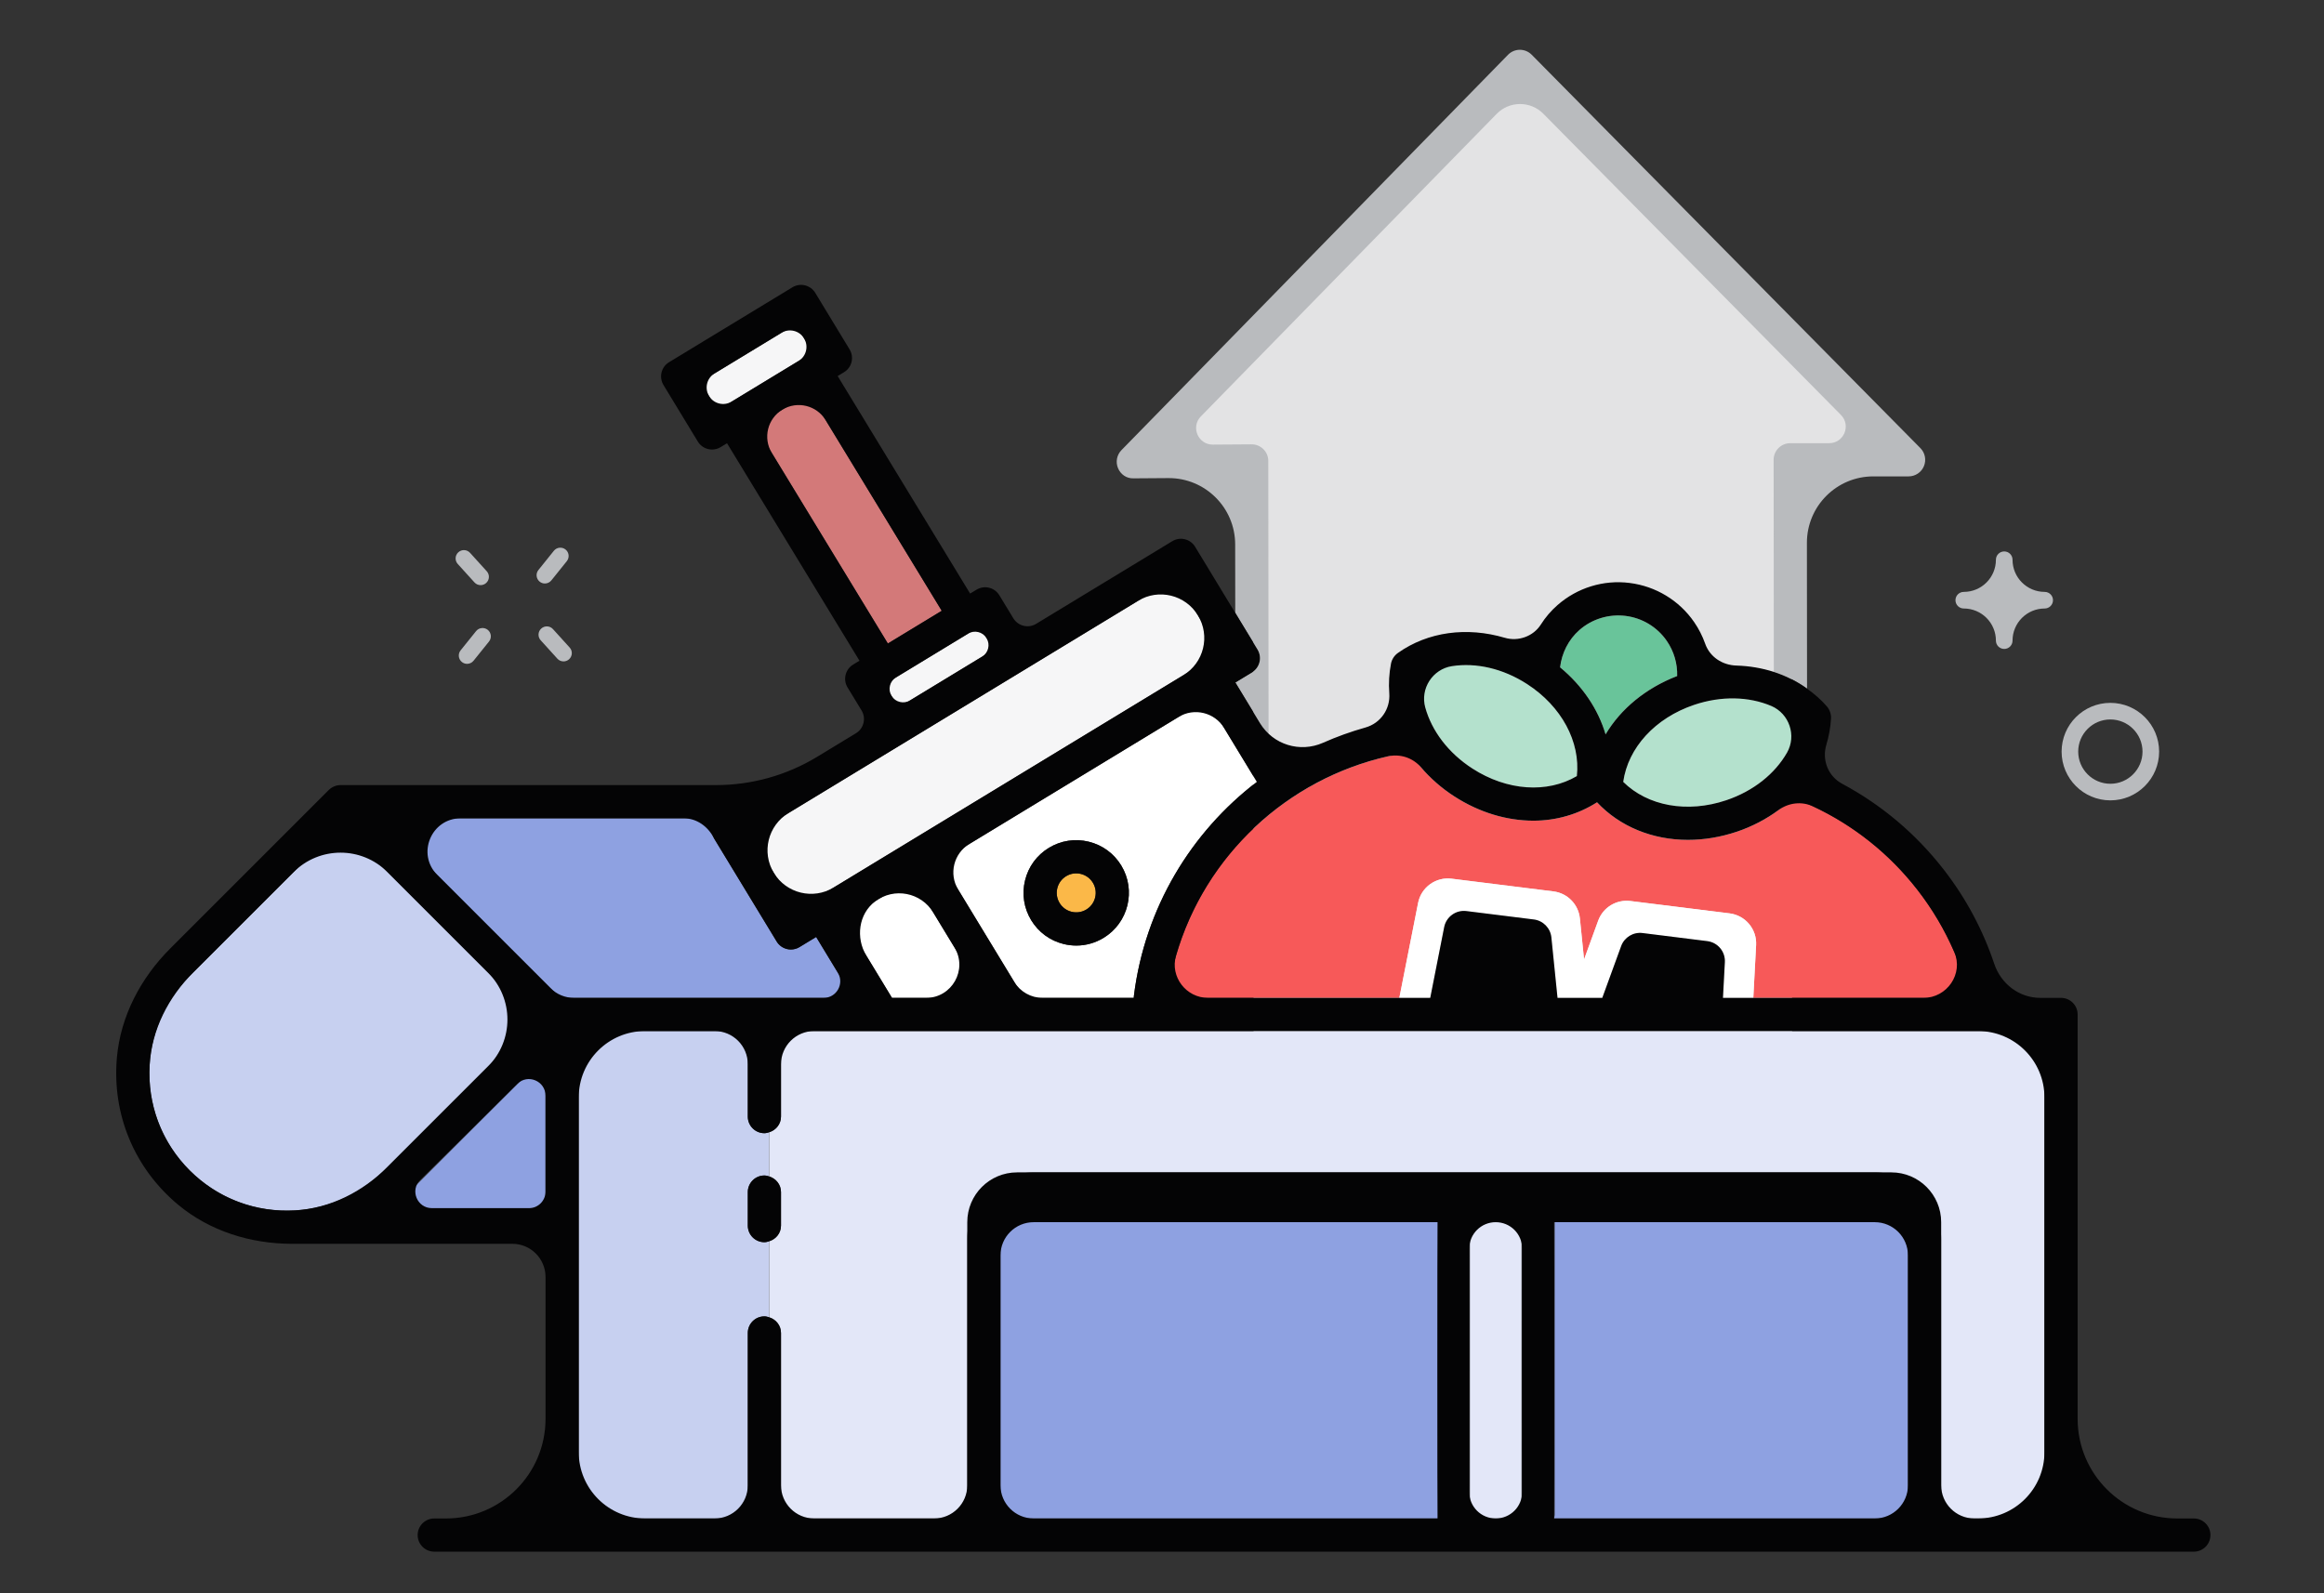 <svg xmlns="http://www.w3.org/2000/svg" width="140" height="96" viewBox="0 0 140 96">
  <rect x="0" y="0" width="140" height="96" fill="#333333" stroke="none"/>
  <g fill="none" fill-rule="evenodd">
    <g transform="translate(7 2)">
      <polygon fill="#F6F6F7" fill-opacity=".9" points="108.054 25.704 84.637 2 61.351 25.822 68.482 25.773 68.521 65.28 100.962 65.211 100.923 25.704"/>
      <g transform="translate(0 .493)">
        <path fill="#B9BBBE" d="M68.873,37.402 C68.811,37.66 68.647,37.882 68.421,38.02 L67.417,38.629 L69.42,41.926 L69.403,25.279 C69.403,25.013 69.297,24.757 69.107,24.57 C68.92,24.384 68.667,24.28 68.403,24.28 L68.396,24.28 L66.063,24.296 C65.175,24.302 64.72,23.232 65.341,22.597 L83.162,4.367 C83.932,3.58 85.198,3.576 85.972,4.36 L103.9,22.508 C104.524,23.14 104.077,24.211 103.188,24.211 L100.845,24.211 C100.579,24.211 100.325,24.317 100.137,24.505 C99.95,24.692 99.844,24.946 99.845,25.212 L99.857,37.992 C100.581,38.226 101.253,38.564 101.858,39.001 L101.85,30.215 C101.848,28.005 103.639,26.211 105.85,26.211 L107.976,26.211 C108.379,26.211 108.743,25.969 108.898,25.597 C109.054,25.224 108.97,24.795 108.687,24.508 L85.27,0.804 C85.082,0.614 84.826,0.507 84.559,0.507 L84.557,0.507 C84.288,0.507 84.032,0.616 83.844,0.808 L60.557,24.63 C60.275,24.919 60.194,25.348 60.352,25.72 C60.51,26.091 60.859,26.342 61.279,26.329 L63.381,26.314 C65.599,26.299 67.406,28.092 67.408,30.31 L67.413,34.432 L68.756,36.646 C68.894,36.872 68.936,37.144 68.873,37.402"/>
        <path fill="#8EA1E1" d="M36.206 46.812L15.929 46.812 26.768 57.651C26.8 57.648 26.829 57.632 26.862 57.632L39.048 57.632 44.394 57.632 42.166 53.963 41.162 54.573C41.004 54.669 40.825 54.718 40.643 54.718 40.563 54.718 40.484 54.709 40.406 54.689 40.148 54.626 39.926 54.464 39.788 54.237L36.026 48.042C35.778 47.633 35.873 47.129 36.206 46.812M25.862 61.127L17.549 69.44C17.235 69.753 16.899 70.036 16.554 70.303L25.862 70.303 25.862 61.127z"/>
        <path fill="#C7D0F0" d="M16.135,68.026 L25.225,58.937 L13.514,47.226 L4.425,56.316 C2.861,57.88 2,59.959 2,62.171 C2,64.383 2.861,66.462 4.425,68.026 L4.425,68.026 C5.989,69.59 8.068,70.451 10.28,70.451 C12.492,70.451 14.571,69.59 16.135,68.026"/>
        <polygon fill="#D37979" points="49.732 34.309 41.753 21.204 38.507 23.176 46.485 36.28"/>
        <polygon fill="#F6F6F7" points="52.011 35.265 46.286 38.742 47.129 40.13 52.854 36.653"/>
        <polygon fill="#F6F6F7" points="41.953 18.743 40.922 17.045 35.198 20.521 36.228 22.219"/>
        <path fill="#FFFFFF" d="M59.481,54.018 C58.978,54.323 58.413,54.48 57.839,54.48 C57.586,54.48 57.332,54.45 57.08,54.389 C56.256,54.187 55.56,53.677 55.12,52.953 L55.12,52.953 C54.68,52.227 54.548,51.375 54.75,50.551 C54.951,49.727 55.461,49.031 56.186,48.591 C56.91,48.151 57.763,48.02 58.587,48.221 C59.41,48.422 60.106,48.933 60.546,49.657 C61.455,51.154 60.977,53.11 59.481,54.018 L59.481,54.018 Z M65.708,39.667 L49.684,49.398 L54.684,57.632 L61.298,57.632 C61.303,57.59 61.303,57.549 61.308,57.507 C61.972,52.187 64.761,47.646 68.713,44.617 L65.708,39.667 Z"/>
        <polygon fill="#FFFFFF" points="43.876 52.925 46.734 57.632 52.344 57.632 47.974 50.436"/>
        <polygon fill="#F6F6F7" points="38.255 47.859 40.979 52.344 66.528 36.83 63.804 32.344"/>
        <path fill="#FBB848" d="M58.837,50.695 C58.674,50.427 58.417,50.238 58.112,50.164 C57.807,50.088 57.491,50.138 57.224,50.3 C56.956,50.464 56.767,50.721 56.692,51.026 C56.618,51.33 56.667,51.646 56.829,51.914 C56.992,52.182 57.25,52.371 57.554,52.445 C57.86,52.519 58.174,52.471 58.443,52.308 C58.996,51.972 59.173,51.248 58.837,50.695"/>
        <path fill="#F75959" d="M63.313,57.632 L77.297,57.632 L78.428,51.909 C78.613,50.969 79.494,50.333 80.444,50.451 L86.584,51.217 C87.428,51.323 88.087,51.998 88.174,52.844 L88.425,55.316 L89.275,52.982 C89.567,52.182 90.372,51.69 91.217,51.796 L97.193,52.541 C98.144,52.66 98.841,53.493 98.79,54.45 L98.62,57.632 L111.653,57.632 C111.081,55.297 110.031,53.08 108.504,51.117 C106.523,48.572 103.935,46.691 101.01,45.582 C100.096,46.461 98.956,47.173 97.632,47.619 C96.645,47.951 95.648,48.113 94.682,48.113 C92.551,48.113 90.581,47.318 89.206,45.848 C88.067,46.576 86.749,46.956 85.374,46.956 C83.779,46.956 82.12,46.468 80.615,45.495 C79.493,44.77 78.586,43.855 77.923,42.834 C70.476,43.924 64.344,49.829 63.313,57.632"/>
        <path fill="#69C49A" d="M89.723,41.755 C90.637,40.213 92.148,38.967 94.035,38.239 C94.056,37.493 93.842,36.75 93.411,36.125 C92.838,35.292 91.933,34.743 90.93,34.617 C89.918,34.492 88.906,34.802 88.146,35.467 C87.486,36.046 87.086,36.851 86.981,37.715 C88.328,38.829 89.276,40.24 89.723,41.755"/>
        <path fill="#B4E1CD" d="M81.701 43.815C83.782 45.159 86.204 45.322 87.992 44.269 88.216 42.206 87.072 40.065 84.99 38.721 82.909 37.376 80.486 37.213 78.698 38.267 78.474 40.33 79.618 42.471 81.701 43.815M95.056 39.977C92.708 40.769 91.072 42.563 90.783 44.618 92.258 46.078 94.645 46.516 96.993 45.724 99.342 44.932 100.977 43.138 101.266 41.083 99.791 39.623 97.404 39.185 95.056 39.977"/>
        <path fill="#FFFFFF" d="M98.79,54.45 C98.841,53.493 98.144,52.66 97.193,52.541 L91.217,51.796 C90.373,51.69 89.567,52.182 89.276,52.982 L88.425,55.316 L88.174,52.845 C88.088,51.998 87.429,51.323 86.584,51.218 L80.445,50.451 C79.494,50.333 78.614,50.97 78.428,51.909 L77.297,57.632 L79.158,57.632 L80,53.369 C80.123,52.746 80.707,52.324 81.338,52.403 L85.401,52.909 C85.961,52.979 86.398,53.427 86.456,53.989 L86.826,57.632 L89.523,57.632 L90.661,54.513 C90.854,53.983 91.388,53.657 91.948,53.726 L95.848,54.213 C96.478,54.292 96.941,54.845 96.907,55.479 L96.792,57.632 L98.621,57.632 L98.79,54.45 Z"/>
        <path fill="#C7D0F0" d="M38.048,89 L38.048,77.823 C38.048,77.271 38.496,76.823 39.048,76.823 C39.153,76.823 39.25,76.853 39.345,76.883 L39.345,72.294 C39.25,72.325 39.153,72.354 39.048,72.354 C38.496,72.354 38.048,71.907 38.048,71.354 L38.048,69.335 C38.048,68.783 38.496,68.335 39.048,68.335 C39.153,68.335 39.25,68.365 39.345,68.395 L39.345,65.726 C39.25,65.756 39.153,65.786 39.048,65.786 C38.496,65.786 38.048,65.338 38.048,64.786 L38.048,59.632 L27.862,59.632 L27.862,89 L38.048,89 Z"/>
        <path fill="#E3E7F8" d="M40.048,69.335 L40.048,71.355 C40.048,71.801 39.75,72.167 39.345,72.294 L39.345,76.883 C39.75,77.011 40.048,77.376 40.048,77.823 L40.048,89 L51.269,89 L51.269,72.148 C51.269,69.939 53.06,68.148 55.269,68.148 L105.937,68.148 C108.147,68.148 109.937,69.939 109.937,72.148 L109.937,89 L116.158,89 L116.158,59.632 L40.048,59.632 L40.048,64.786 C40.048,65.233 39.75,65.598 39.345,65.726 L39.345,68.395 C39.75,68.523 40.048,68.888 40.048,69.335"/>
        <path fill="#8EA1E1" d="M107.937 70.147L86.614 70.147C86.631 70.221 86.658 70.288 86.658 70.367L86.658 88.781C86.658 88.859 86.631 88.927 86.614 89.001L107.937 89.001 107.937 70.147zM80.415 88.781L80.415 70.366C80.415 70.288 80.443 70.22 80.46 70.147L53.269 70.147 53.269 89 80.46 89C80.443 88.927 80.415 88.859 80.415 88.781"/>
        <path fill="#E3E7F8" d="M84.659,88.781 L84.659,70.366 C84.659,70.288 84.686,70.22 84.703,70.147 L81.504,70.147 C81.52,70.22 81.549,70.288 81.549,70.366 L81.549,88.781 C81.549,88.859 81.52,88.927 81.504,89 L84.703,89 C84.686,88.927 84.659,88.859 84.659,88.781"/>
        <path fill="#B9BBBE" d="M120.13 40.857C121.198 40.857 122.067 41.726 122.067 42.794 122.067 43.862 121.198 44.732 120.13 44.732 119.062 44.732 118.193 43.862 118.193 42.794 118.193 41.726 119.062 40.857 120.13 40.857M120.13 45.732C121.75 45.732 123.068 44.414 123.068 42.794 123.068 41.174 121.75 39.857 120.13 39.857 118.51 39.857 117.193 41.174 117.193 42.794 117.193 44.414 118.51 45.732 120.13 45.732M111.299 34.171L111.299 34.171C112.369 34.171 113.236 35.038 113.236 36.108 113.236 36.384 113.46 36.608 113.737 36.608 114.013 36.608 114.237 36.384 114.237 36.108 114.237 35.038 115.104 34.171 116.174 34.171 116.45 34.171 116.674 33.947 116.674 33.671 116.674 33.395 116.45 33.171 116.174 33.171 115.104 33.171 114.237 32.304 114.237 31.234L114.237 31.233C114.237 30.957 114.013 30.733 113.737 30.733 113.46 30.733 113.236 30.957 113.236 31.233L113.236 31.234C113.236 32.304 112.369 33.171 111.299 33.171L111.299 33.171C111.023 33.171 110.799 33.395 110.799 33.671 110.799 33.947 111.023 34.171 111.299 34.171"/>
        <path fill="#040405" d="M58.443 52.309C58.174 52.472 57.86 52.519 57.554 52.446 57.25 52.371 56.992 52.183 56.829 51.915 56.667 51.646 56.618 51.331 56.693 51.026 56.767 50.722 56.956 50.464 57.224 50.301 57.491 50.139 57.807 50.089 58.112 50.164 58.417 50.239 58.674 50.428 58.837 50.696 59.173 51.249 58.996 51.973 58.443 52.309M58.587 48.222C57.763 48.02 56.91 48.152 56.186 48.592 55.461 49.032 54.951 49.728 54.75 50.552 54.548 51.375 54.68 52.228 55.12 52.953L55.12 52.953C55.56 53.678 56.256 54.188 57.08 54.389 57.332 54.451 57.586 54.481 57.839 54.481 58.413 54.481 58.978 54.324 59.481 54.018 60.977 53.11 61.455 51.154 60.547 49.658 60.107 48.933 59.41 48.423 58.587 48.222M39.346 68.395C39.249 68.365 39.154 68.335 39.048 68.335 38.495 68.335 38.048 68.783 38.048 69.335L38.048 71.354C38.048 71.907 38.495 72.354 39.048 72.354 39.154 72.354 39.249 72.325 39.346 72.294 39.749 72.166 40.048 71.801 40.048 71.354L40.048 69.335C40.048 68.888 39.749 68.523 39.346 68.395"/>
        <path fill="#040405" d="M112.159,89 L111.938,89 C110.832,89 109.938,88.104 109.938,87 L109.938,71.147 C109.938,69.491 108.594,68.147 106.938,68.147 L54.27,68.147 C52.612,68.147 51.27,69.491 51.27,71.147 L51.27,87 C51.27,88.104 50.373,89 49.27,89 L42.048,89 C40.944,89 40.048,88.104 40.048,87 L40.048,77.823 C40.048,77.376 39.749,77.011 39.346,76.883 C39.249,76.853 39.154,76.823 39.048,76.823 C38.495,76.823 38.048,77.271 38.048,77.823 L38.048,87 C38.048,88.104 37.153,89 36.048,89 L31.863,89 C29.654,89 27.863,87.209 27.863,85 L27.863,63.632 C27.863,61.423 29.654,59.632 31.863,59.632 L36.048,59.632 C37.153,59.632 38.048,60.527 38.048,61.632 L38.048,64.786 C38.048,65.338 38.495,65.786 39.048,65.786 C39.154,65.786 39.249,65.756 39.346,65.726 C39.749,65.598 40.048,65.233 40.048,64.786 L40.048,61.632 C40.048,60.527 40.944,59.632 42.048,59.632 L112.159,59.632 C114.368,59.632 116.159,61.423 116.159,63.632 L116.159,85 C116.159,87.209 114.368,89 112.159,89 L112.159,89 Z M105.938,89 L86.615,89 C86.632,88.927 86.632,71.221 86.615,71.148 L105.938,71.148 C107.041,71.148 107.938,72.043 107.938,73.148 L107.938,87 C107.938,88.104 107.041,89 105.938,89 L105.938,89 Z M83.103,89 L83.103,89 C82.222,89 81.51,88.29 81.511,87.41 C81.519,84.021 81.519,76.127 81.511,72.739 C81.51,71.858 82.222,71.148 83.103,71.148 C83.984,71.148 84.698,71.858 84.695,72.739 C84.689,76.127 84.689,84.021 84.695,87.41 C84.698,88.29 83.984,89 83.103,89 L83.103,89 Z M79.599,89 L55.27,89 C54.164,89 53.27,88.104 53.27,87 L53.27,73.148 C53.27,72.043 54.164,71.148 55.27,71.148 L79.599,71.148 C79.582,71.221 79.582,88.927 79.599,89 L79.599,89 Z M24.863,70.304 L19.024,70.304 C18.13,70.304 17.68,69.223 18.319,68.595 C20,66.943 22.506,64.458 24.163,62.815 C24.794,62.189 25.863,62.641 25.863,63.53 L25.863,69.304 C25.863,69.856 25.415,70.304 24.863,70.304 L24.863,70.304 Z M10.812,70.435 C8.403,70.584 6.114,69.714 4.426,68.026 L4.425,68.026 C2.736,66.337 1.867,64.048 2.017,61.64 C2.147,59.543 3.146,57.595 4.63,56.11 L10.687,50.055 C12.248,48.492 14.781,48.492 16.343,50.055 L22.396,56.108 C23.959,57.67 23.959,60.203 22.396,61.765 L16.341,67.82 C14.857,69.305 12.908,70.305 10.812,70.435 L10.812,70.435 Z M34.179,46.812 C34.964,46.812 35.633,47.29 35.995,47.985 C36.005,48.004 36.014,48.023 36.026,48.042 L39.788,54.237 C39.925,54.464 40.148,54.626 40.406,54.689 C40.483,54.709 40.563,54.718 40.642,54.718 C40.825,54.718 41.005,54.669 41.161,54.573 L42.166,53.963 L43.471,56.113 C43.876,56.779 43.397,57.632 42.617,57.632 L39.048,57.632 L27.576,57.632 C27.047,57.632 26.538,57.421 26.163,57.046 L19.343,50.226 C18.082,48.966 18.976,46.812 20.758,46.812 L34.179,46.812 Z M40.498,46.497 L61.562,33.706 C62.8,32.954 64.413,33.348 65.165,34.587 C65.918,35.826 65.523,37.439 64.284,38.191 L43.221,50.982 C41.983,51.734 40.368,51.34 39.617,50.102 C38.864,48.863 39.26,47.249 40.498,46.497 L40.498,46.497 Z M39.495,24.8 C38.95,23.903 39.234,22.734 40.132,22.189 C41.028,21.645 42.194,21.929 42.74,22.825 L49.731,34.309 L46.486,36.28 L39.495,24.8 Z M35.714,21.37 C35.428,20.901 35.578,20.291 36.047,20.006 L40.074,17.561 C40.542,17.276 41.154,17.425 41.438,17.894 L41.438,17.895 C41.722,18.363 41.574,18.974 41.105,19.258 L37.078,21.704 C36.608,21.988 35.998,21.839 35.714,21.37 L35.714,21.37 Z M52.431,35.959 L52.431,35.959 C52.664,36.342 52.542,36.842 52.16,37.075 L47.824,39.708 C47.44,39.941 46.941,39.819 46.708,39.436 C46.474,39.052 46.596,38.553 46.98,38.32 L51.316,35.687 C51.7,35.454 52.2,35.576 52.431,35.959 L52.431,35.959 Z M48.789,57.632 L46.734,57.632 L45.191,55.091 C44.541,54.019 44.718,52.574 45.721,51.82 C46.871,50.952 48.489,51.284 49.218,52.486 L50.498,54.594 C51.307,55.927 50.349,57.632 48.789,57.632 L48.789,57.632 Z M66.746,41.377 L68.713,44.617 C64.76,47.646 61.971,52.187 61.307,57.507 C61.303,57.549 61.303,57.59 61.298,57.632 L55.809,57.632 C55.111,57.632 54.462,57.267 54.099,56.67 L50.721,51.107 C50.148,50.164 50.45,48.934 51.394,48.36 L63.998,40.706 C64.942,40.132 66.172,40.433 66.746,41.377 L66.746,41.377 Z M76.597,43.082 C77.338,42.913 78.106,43.16 78.599,43.737 C79.16,44.396 79.835,44.992 80.615,45.495 C82.121,46.468 83.779,46.956 85.374,46.956 C86.749,46.956 88.067,46.576 89.207,45.848 C90.582,47.317 92.552,48.113 94.683,48.113 C95.648,48.113 96.645,47.951 97.632,47.619 C98.562,47.305 99.4,46.861 100.135,46.32 C100.745,45.87 101.541,45.775 102.228,46.098 C104.654,47.235 106.803,48.932 108.504,51.117 C109.415,52.288 110.156,53.55 110.728,54.873 C111.291,56.178 110.294,57.632 108.873,57.632 L98.621,57.632 L96.793,57.632 L96.907,55.479 C96.941,54.844 96.478,54.292 95.847,54.213 L91.948,53.726 C91.388,53.656 90.853,53.983 90.66,54.513 L89.523,57.632 L86.826,57.632 L86.456,53.988 C86.398,53.427 85.96,52.979 85.4,52.909 L81.338,52.402 C80.707,52.323 80.123,52.746 79.999,53.369 L79.159,57.632 L77.297,57.632 L65.776,57.632 C64.454,57.632 63.477,56.364 63.844,55.093 C65.603,49.011 70.57,44.455 76.597,43.082 L76.597,43.082 Z M80.466,37.645 C81.919,37.42 83.537,37.783 84.99,38.721 C87.072,40.065 88.216,42.207 87.992,44.269 C86.204,45.322 83.782,45.16 81.701,43.815 C80.248,42.877 79.251,41.551 78.859,40.134 C78.543,39 79.302,37.824 80.466,37.645 L80.466,37.645 Z M88.147,35.467 C88.906,34.802 89.918,34.492 90.93,34.618 C91.933,34.743 92.838,35.292 93.41,36.125 C93.841,36.75 94.055,37.493 94.034,38.24 C92.148,38.968 90.638,40.213 89.722,41.755 C89.276,40.24 88.329,38.83 86.981,37.715 C87.085,36.852 87.486,36.046 88.147,35.467 L88.147,35.467 Z M95.055,39.977 C96.695,39.425 98.353,39.471 99.706,40.045 C100.79,40.506 101.237,41.832 100.653,42.854 C99.924,44.13 98.632,45.171 96.993,45.724 C94.645,46.516 92.257,46.078 90.784,44.618 C91.073,42.563 92.707,40.769 95.055,39.977 L95.055,39.977 Z M125.159,89 L124.159,89 C120.846,89 118.159,86.313 118.159,83 L118.159,58.632 C118.159,58.08 117.71,57.632 117.159,57.632 L115.909,57.632 C114.635,57.632 113.541,56.788 113.135,55.579 C112.456,53.553 111.438,51.631 110.082,49.889 C108.397,47.724 106.32,45.987 103.98,44.735 C103.127,44.279 102.742,43.3 103.022,42.376 C103.175,41.869 103.27,41.345 103.302,40.808 C103.316,40.547 103.231,40.28 103.061,40.081 C102.707,39.665 102.294,39.316 101.859,39.001 C101.252,38.564 100.581,38.226 99.858,37.992 C99.144,37.762 98.385,37.632 97.605,37.61 C96.757,37.585 96.002,37.092 95.721,36.292 C95.559,35.835 95.338,35.397 95.058,34.991 C94.162,33.688 92.746,32.829 91.168,32.632 C89.597,32.432 88.017,32.921 86.829,33.963 C86.433,34.309 86.094,34.707 85.819,35.142 C85.364,35.855 84.459,36.174 83.647,35.935 C81.376,35.265 79.025,35.562 77.206,36.854 C76.996,37.003 76.846,37.236 76.796,37.489 C76.68,38.083 76.647,38.682 76.692,39.276 C76.763,40.226 76.171,41.084 75.254,41.342 C74.376,41.589 73.523,41.897 72.698,42.263 C71.314,42.875 69.695,42.381 68.91,41.088 C68.166,39.864 67.418,38.629 67.418,38.629 L68.421,38.02 C68.647,37.882 68.811,37.66 68.873,37.402 C68.936,37.145 68.894,36.873 68.757,36.646 L67.412,34.433 L64.995,30.451 C64.856,30.224 64.635,30.061 64.376,29.999 C64.121,29.934 63.847,29.977 63.62,30.115 L55.417,35.096 C54.947,35.383 54.331,35.232 54.044,34.76 L53.202,33.373 C52.914,32.9 52.3,32.75 51.828,33.037 L51.441,33.271 L43.462,20.166 L43.846,19.933 C44.072,19.796 44.236,19.574 44.298,19.316 C44.361,19.058 44.319,18.786 44.181,18.56 L42.112,15.152 C41.825,14.681 41.211,14.532 40.739,14.816 L33.304,19.331 C33.078,19.468 32.914,19.69 32.852,19.948 C32.789,20.206 32.831,20.478 32.968,20.705 L35.038,24.112 C35.175,24.339 35.398,24.502 35.656,24.564 C35.733,24.584 35.813,24.593 35.892,24.593 C36.075,24.593 36.255,24.544 36.411,24.448 L36.797,24.214 L44.776,37.318 L44.392,37.551 C44.166,37.688 44.004,37.911 43.941,38.168 C43.877,38.426 43.919,38.698 44.056,38.925 L44.901,40.313 C45.187,40.785 45.036,41.4 44.565,41.687 L42.23,43.105 C40.391,44.222 38.282,44.812 36.13,44.812 L13.514,44.812 C13.384,44.812 13.255,44.838 13.133,44.889 C13.011,44.94 12.899,45.013 12.807,45.105 L3.249,54.663 C1.478,56.434 0.263,58.736 0.042,61.23 C-0.26,64.647 1.091,67.897 3.728,70.094 C5.638,71.686 8.104,72.451 10.591,72.451 L23.866,72.451 C24.971,72.451 25.863,73.347 25.863,74.451 L25.863,83 C25.863,86.313 23.177,89 19.863,89 L19.16,89 C18.608,89 18.16,89.448 18.16,90 C18.16,90.552 18.608,91 19.16,91 L125.159,91 C125.71,91 126.159,90.552 126.159,90 C126.159,89.448 125.71,89 125.159,89 L125.159,89 Z"/>
        <path fill="#B9BBBE" d="M25.824 32.665C25.714 32.665 25.604 32.629 25.512 32.555 25.296 32.382 25.262 32.067 25.435 31.852L26.366 30.693C26.539 30.478 26.854 30.444 27.069 30.617 27.284 30.79 27.318 31.104 27.145 31.319L26.214 32.478C26.116 32.601 25.97 32.665 25.824 32.665M21.137 37.506C21.027 37.506 20.918 37.47 20.826 37.396 20.61 37.223 20.576 36.908 20.748 36.693L21.68 35.534C21.852 35.319 22.168 35.285 22.383 35.458 22.598 35.631 22.631 35.945 22.459 36.16L21.527 37.319C21.43 37.442 21.284 37.506 21.137 37.506M26.947 37.359C26.811 37.359 26.675 37.304 26.576 37.194L25.571 36.085C25.385 35.88 25.401 35.564 25.606 35.379 25.811 35.193 26.127 35.208 26.312 35.414L27.318 36.524C27.503 36.728 27.488 37.044 27.282 37.23 27.187 37.316 27.067 37.359 26.947 37.359M21.952 32.763C21.816 32.763 21.68 32.708 21.581 32.598L20.576 31.489C20.39 31.284 20.406 30.968 20.611 30.783 20.816 30.597 21.131 30.613 21.317 30.818L22.323 31.928C22.508 32.132 22.493 32.448 22.287 32.634 22.192 32.72 22.072 32.763 21.952 32.763"/>
      </g>
    </g>
    <rect width="140" height="96"/>
  </g>
</svg>
